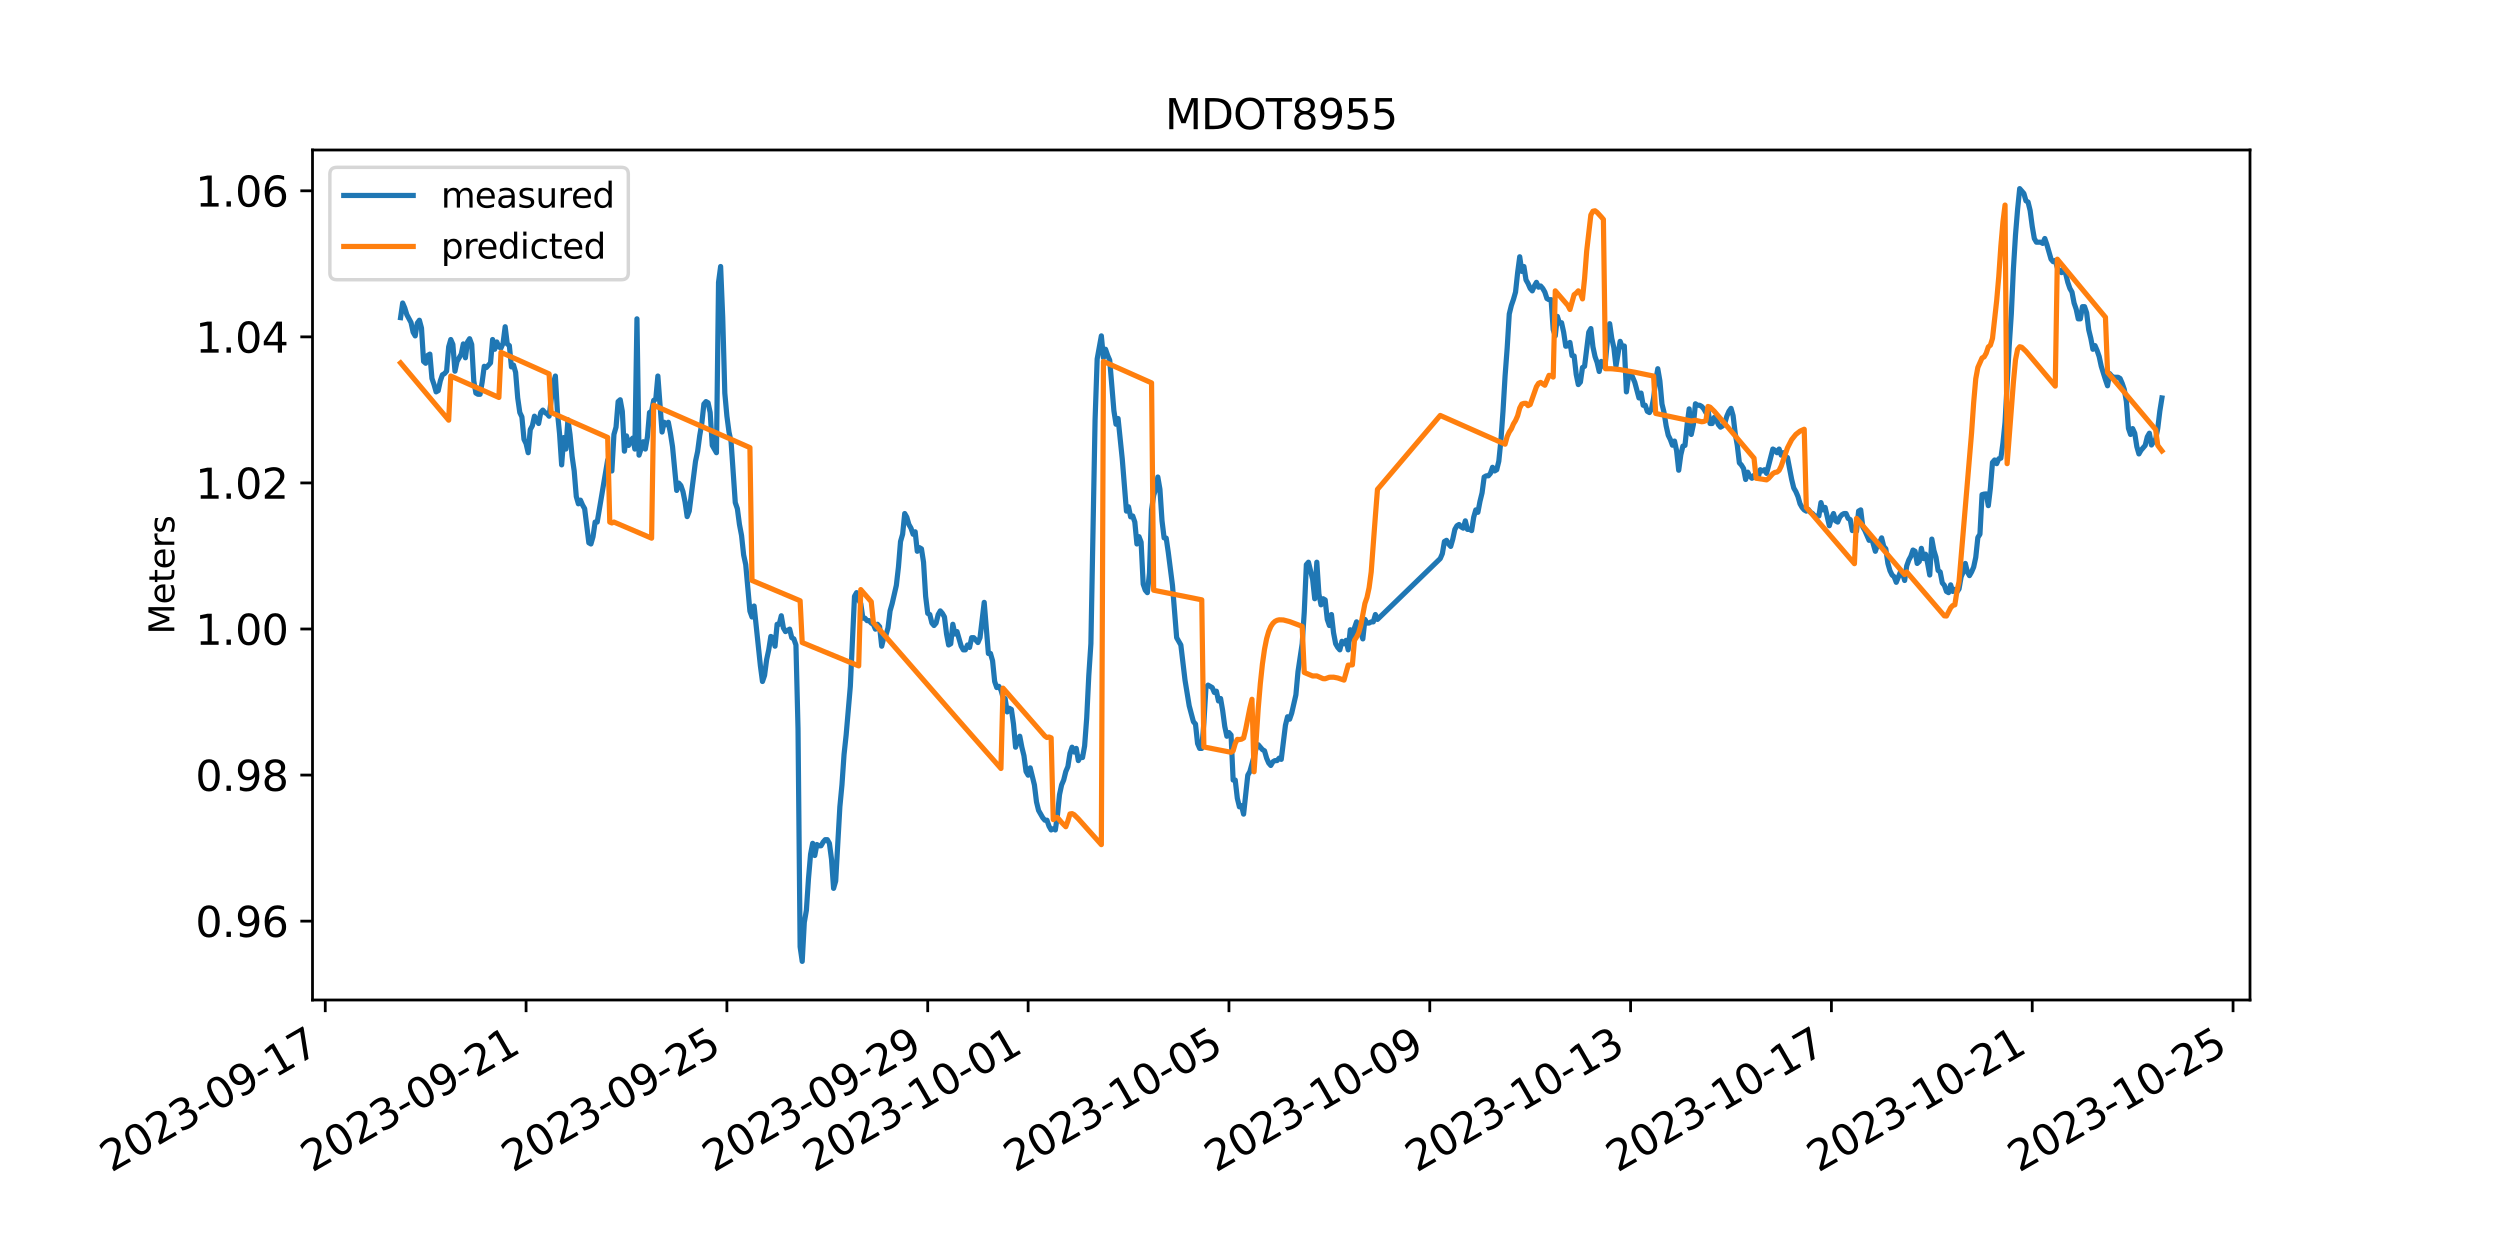 <?xml version="1.0" encoding="utf-8" standalone="no"?>
<!DOCTYPE svg PUBLIC "-//W3C//DTD SVG 1.1//EN"
  "http://www.w3.org/Graphics/SVG/1.1/DTD/svg11.dtd">
<svg xmlns:xlink="http://www.w3.org/1999/xlink" width="720pt" height="360pt" viewBox="0 0 720 360" xmlns="http://www.w3.org/2000/svg" version="1.1">
 <defs>
  <style type="text/css">*{stroke-linejoin: round; stroke-linecap: butt}</style>
 </defs>
 <g id="figure_1">
  <g id="patch_1">
   <path d="M 0 360 
L 720 360 
L 720 0 
L 0 0 
z
" style="fill: #ffffff"/>
  </g>
  <g id="axes_1">
   <g id="patch_2">
    <path d="M 90 288 
L 648 288 
L 648 43.2 
L 90 43.2 
z
" style="fill: #ffffff"/>
   </g>
   <g id="matplotlib.axis_1">
    <g id="xtick_1">
     <g id="line2d_1">
      <defs>
       <path id="ma724bc9dc4" d="M 0 0 
L 0 3.5 
" style="stroke: #000000; stroke-width: 0.8"/>
      </defs>
      <g>
       <use xlink:href="#ma724bc9dc4" x="93.675" y="288" style="stroke: #000000; stroke-width: 0.8"/>
      </g>
     </g>
     <g id="text_1">
      <!-- 2023-09-17 -->
      <g transform="translate(32.032 337.766) rotate(-30) scale(0.12 -0.12)">
       <defs>
        <path id="DejaVuSans-32" d="M 1228 531 
L 3431 531 
L 3431 0 
L 469 0 
L 469 531 
Q 828 903 1448 1529 
Q 2069 2156 2228 2338 
Q 2531 2678 2651 2914 
Q 2772 3150 2772 3378 
Q 2772 3750 2511 3984 
Q 2250 4219 1831 4219 
Q 1534 4219 1204 4116 
Q 875 4013 500 3803 
L 500 4441 
Q 881 4594 1212 4672 
Q 1544 4750 1819 4750 
Q 2544 4750 2975 4387 
Q 3406 4025 3406 3419 
Q 3406 3131 3298 2873 
Q 3191 2616 2906 2266 
Q 2828 2175 2409 1742 
Q 1991 1309 1228 531 
z
" transform="scale(0.016)"/>
        <path id="DejaVuSans-30" d="M 2034 4250 
Q 1547 4250 1301 3770 
Q 1056 3291 1056 2328 
Q 1056 1369 1301 889 
Q 1547 409 2034 409 
Q 2525 409 2770 889 
Q 3016 1369 3016 2328 
Q 3016 3291 2770 3770 
Q 2525 4250 2034 4250 
z
M 2034 4750 
Q 2819 4750 3233 4129 
Q 3647 3509 3647 2328 
Q 3647 1150 3233 529 
Q 2819 -91 2034 -91 
Q 1250 -91 836 529 
Q 422 1150 422 2328 
Q 422 3509 836 4129 
Q 1250 4750 2034 4750 
z
" transform="scale(0.016)"/>
        <path id="DejaVuSans-33" d="M 2597 2516 
Q 3050 2419 3304 2112 
Q 3559 1806 3559 1356 
Q 3559 666 3084 287 
Q 2609 -91 1734 -91 
Q 1441 -91 1130 -33 
Q 819 25 488 141 
L 488 750 
Q 750 597 1062 519 
Q 1375 441 1716 441 
Q 2309 441 2620 675 
Q 2931 909 2931 1356 
Q 2931 1769 2642 2001 
Q 2353 2234 1838 2234 
L 1294 2234 
L 1294 2753 
L 1863 2753 
Q 2328 2753 2575 2939 
Q 2822 3125 2822 3475 
Q 2822 3834 2567 4026 
Q 2313 4219 1838 4219 
Q 1578 4219 1281 4162 
Q 984 4106 628 3988 
L 628 4550 
Q 988 4650 1302 4700 
Q 1616 4750 1894 4750 
Q 2613 4750 3031 4423 
Q 3450 4097 3450 3541 
Q 3450 3153 3228 2886 
Q 3006 2619 2597 2516 
z
" transform="scale(0.016)"/>
        <path id="DejaVuSans-2d" d="M 313 2009 
L 1997 2009 
L 1997 1497 
L 313 1497 
L 313 2009 
z
" transform="scale(0.016)"/>
        <path id="DejaVuSans-39" d="M 703 97 
L 703 672 
Q 941 559 1184 500 
Q 1428 441 1663 441 
Q 2288 441 2617 861 
Q 2947 1281 2994 2138 
Q 2813 1869 2534 1725 
Q 2256 1581 1919 1581 
Q 1219 1581 811 2004 
Q 403 2428 403 3163 
Q 403 3881 828 4315 
Q 1253 4750 1959 4750 
Q 2769 4750 3195 4129 
Q 3622 3509 3622 2328 
Q 3622 1225 3098 567 
Q 2575 -91 1691 -91 
Q 1453 -91 1209 -44 
Q 966 3 703 97 
z
M 1959 2075 
Q 2384 2075 2632 2365 
Q 2881 2656 2881 3163 
Q 2881 3666 2632 3958 
Q 2384 4250 1959 4250 
Q 1534 4250 1286 3958 
Q 1038 3666 1038 3163 
Q 1038 2656 1286 2365 
Q 1534 2075 1959 2075 
z
" transform="scale(0.016)"/>
        <path id="DejaVuSans-31" d="M 794 531 
L 1825 531 
L 1825 4091 
L 703 3866 
L 703 4441 
L 1819 4666 
L 2450 4666 
L 2450 531 
L 3481 531 
L 3481 0 
L 794 0 
L 794 531 
z
" transform="scale(0.016)"/>
        <path id="DejaVuSans-37" d="M 525 4666 
L 3525 4666 
L 3525 4397 
L 1831 0 
L 1172 0 
L 2766 4134 
L 525 4134 
L 525 4666 
z
" transform="scale(0.016)"/>
       </defs>
       <use xlink:href="#DejaVuSans-32"/>
       <use xlink:href="#DejaVuSans-30" x="63.623"/>
       <use xlink:href="#DejaVuSans-32" x="127.246"/>
       <use xlink:href="#DejaVuSans-33" x="190.869"/>
       <use xlink:href="#DejaVuSans-2d" x="254.492"/>
       <use xlink:href="#DejaVuSans-30" x="290.576"/>
       <use xlink:href="#DejaVuSans-39" x="354.199"/>
       <use xlink:href="#DejaVuSans-2d" x="417.822"/>
       <use xlink:href="#DejaVuSans-31" x="453.906"/>
       <use xlink:href="#DejaVuSans-37" x="517.529"/>
      </g>
     </g>
    </g>
    <g id="xtick_2">
     <g id="line2d_2">
      <g>
       <use xlink:href="#ma724bc9dc4" x="151.511" y="288" style="stroke: #000000; stroke-width: 0.8"/>
      </g>
     </g>
     <g id="text_2">
      <!-- 2023-09-21 -->
      <g transform="translate(89.868 337.766) rotate(-30) scale(0.12 -0.12)">
       <use xlink:href="#DejaVuSans-32"/>
       <use xlink:href="#DejaVuSans-30" x="63.623"/>
       <use xlink:href="#DejaVuSans-32" x="127.246"/>
       <use xlink:href="#DejaVuSans-33" x="190.869"/>
       <use xlink:href="#DejaVuSans-2d" x="254.492"/>
       <use xlink:href="#DejaVuSans-30" x="290.576"/>
       <use xlink:href="#DejaVuSans-39" x="354.199"/>
       <use xlink:href="#DejaVuSans-2d" x="417.822"/>
       <use xlink:href="#DejaVuSans-32" x="453.906"/>
       <use xlink:href="#DejaVuSans-31" x="517.529"/>
      </g>
     </g>
    </g>
    <g id="xtick_3">
     <g id="line2d_3">
      <g>
       <use xlink:href="#ma724bc9dc4" x="209.348" y="288" style="stroke: #000000; stroke-width: 0.8"/>
      </g>
     </g>
     <g id="text_3">
      <!-- 2023-09-25 -->
      <g transform="translate(147.704 337.766) rotate(-30) scale(0.12 -0.12)">
       <defs>
        <path id="DejaVuSans-35" d="M 691 4666 
L 3169 4666 
L 3169 4134 
L 1269 4134 
L 1269 2991 
Q 1406 3038 1543 3061 
Q 1681 3084 1819 3084 
Q 2600 3084 3056 2656 
Q 3513 2228 3513 1497 
Q 3513 744 3044 326 
Q 2575 -91 1722 -91 
Q 1428 -91 1123 -41 
Q 819 9 494 109 
L 494 744 
Q 775 591 1075 516 
Q 1375 441 1709 441 
Q 2250 441 2565 725 
Q 2881 1009 2881 1497 
Q 2881 1984 2565 2268 
Q 2250 2553 1709 2553 
Q 1456 2553 1204 2497 
Q 953 2441 691 2322 
L 691 4666 
z
" transform="scale(0.016)"/>
       </defs>
       <use xlink:href="#DejaVuSans-32"/>
       <use xlink:href="#DejaVuSans-30" x="63.623"/>
       <use xlink:href="#DejaVuSans-32" x="127.246"/>
       <use xlink:href="#DejaVuSans-33" x="190.869"/>
       <use xlink:href="#DejaVuSans-2d" x="254.492"/>
       <use xlink:href="#DejaVuSans-30" x="290.576"/>
       <use xlink:href="#DejaVuSans-39" x="354.199"/>
       <use xlink:href="#DejaVuSans-2d" x="417.822"/>
       <use xlink:href="#DejaVuSans-32" x="453.906"/>
       <use xlink:href="#DejaVuSans-35" x="517.529"/>
      </g>
     </g>
    </g>
    <g id="xtick_4">
     <g id="line2d_4">
      <g>
       <use xlink:href="#ma724bc9dc4" x="267.184" y="288" style="stroke: #000000; stroke-width: 0.8"/>
      </g>
     </g>
     <g id="text_4">
      <!-- 2023-09-29 -->
      <g transform="translate(205.541 337.766) rotate(-30) scale(0.12 -0.12)">
       <use xlink:href="#DejaVuSans-32"/>
       <use xlink:href="#DejaVuSans-30" x="63.623"/>
       <use xlink:href="#DejaVuSans-32" x="127.246"/>
       <use xlink:href="#DejaVuSans-33" x="190.869"/>
       <use xlink:href="#DejaVuSans-2d" x="254.492"/>
       <use xlink:href="#DejaVuSans-30" x="290.576"/>
       <use xlink:href="#DejaVuSans-39" x="354.199"/>
       <use xlink:href="#DejaVuSans-2d" x="417.822"/>
       <use xlink:href="#DejaVuSans-32" x="453.906"/>
       <use xlink:href="#DejaVuSans-39" x="517.529"/>
      </g>
     </g>
    </g>
    <g id="xtick_5">
     <g id="line2d_5">
      <g>
       <use xlink:href="#ma724bc9dc4" x="296.102" y="288" style="stroke: #000000; stroke-width: 0.8"/>
      </g>
     </g>
     <g id="text_5">
      <!-- 2023-10-01 -->
      <g transform="translate(234.459 337.766) rotate(-30) scale(0.12 -0.12)">
       <use xlink:href="#DejaVuSans-32"/>
       <use xlink:href="#DejaVuSans-30" x="63.623"/>
       <use xlink:href="#DejaVuSans-32" x="127.246"/>
       <use xlink:href="#DejaVuSans-33" x="190.869"/>
       <use xlink:href="#DejaVuSans-2d" x="254.492"/>
       <use xlink:href="#DejaVuSans-31" x="290.576"/>
       <use xlink:href="#DejaVuSans-30" x="354.199"/>
       <use xlink:href="#DejaVuSans-2d" x="417.822"/>
       <use xlink:href="#DejaVuSans-30" x="453.906"/>
       <use xlink:href="#DejaVuSans-31" x="517.529"/>
      </g>
     </g>
    </g>
    <g id="xtick_6">
     <g id="line2d_6">
      <g>
       <use xlink:href="#ma724bc9dc4" x="353.938" y="288" style="stroke: #000000; stroke-width: 0.8"/>
      </g>
     </g>
     <g id="text_6">
      <!-- 2023-10-05 -->
      <g transform="translate(292.295 337.766) rotate(-30) scale(0.12 -0.12)">
       <use xlink:href="#DejaVuSans-32"/>
       <use xlink:href="#DejaVuSans-30" x="63.623"/>
       <use xlink:href="#DejaVuSans-32" x="127.246"/>
       <use xlink:href="#DejaVuSans-33" x="190.869"/>
       <use xlink:href="#DejaVuSans-2d" x="254.492"/>
       <use xlink:href="#DejaVuSans-31" x="290.576"/>
       <use xlink:href="#DejaVuSans-30" x="354.199"/>
       <use xlink:href="#DejaVuSans-2d" x="417.822"/>
       <use xlink:href="#DejaVuSans-30" x="453.906"/>
       <use xlink:href="#DejaVuSans-35" x="517.529"/>
      </g>
     </g>
    </g>
    <g id="xtick_7">
     <g id="line2d_7">
      <g>
       <use xlink:href="#ma724bc9dc4" x="411.775" y="288" style="stroke: #000000; stroke-width: 0.8"/>
      </g>
     </g>
     <g id="text_7">
      <!-- 2023-10-09 -->
      <g transform="translate(350.131 337.766) rotate(-30) scale(0.12 -0.12)">
       <use xlink:href="#DejaVuSans-32"/>
       <use xlink:href="#DejaVuSans-30" x="63.623"/>
       <use xlink:href="#DejaVuSans-32" x="127.246"/>
       <use xlink:href="#DejaVuSans-33" x="190.869"/>
       <use xlink:href="#DejaVuSans-2d" x="254.492"/>
       <use xlink:href="#DejaVuSans-31" x="290.576"/>
       <use xlink:href="#DejaVuSans-30" x="354.199"/>
       <use xlink:href="#DejaVuSans-2d" x="417.822"/>
       <use xlink:href="#DejaVuSans-30" x="453.906"/>
       <use xlink:href="#DejaVuSans-39" x="517.529"/>
      </g>
     </g>
    </g>
    <g id="xtick_8">
     <g id="line2d_8">
      <g>
       <use xlink:href="#ma724bc9dc4" x="469.611" y="288" style="stroke: #000000; stroke-width: 0.8"/>
      </g>
     </g>
     <g id="text_8">
      <!-- 2023-10-13 -->
      <g transform="translate(407.968 337.766) rotate(-30) scale(0.12 -0.12)">
       <use xlink:href="#DejaVuSans-32"/>
       <use xlink:href="#DejaVuSans-30" x="63.623"/>
       <use xlink:href="#DejaVuSans-32" x="127.246"/>
       <use xlink:href="#DejaVuSans-33" x="190.869"/>
       <use xlink:href="#DejaVuSans-2d" x="254.492"/>
       <use xlink:href="#DejaVuSans-31" x="290.576"/>
       <use xlink:href="#DejaVuSans-30" x="354.199"/>
       <use xlink:href="#DejaVuSans-2d" x="417.822"/>
       <use xlink:href="#DejaVuSans-31" x="453.906"/>
       <use xlink:href="#DejaVuSans-33" x="517.529"/>
      </g>
     </g>
    </g>
    <g id="xtick_9">
     <g id="line2d_9">
      <g>
       <use xlink:href="#ma724bc9dc4" x="527.447" y="288" style="stroke: #000000; stroke-width: 0.8"/>
      </g>
     </g>
     <g id="text_9">
      <!-- 2023-10-17 -->
      <g transform="translate(465.804 337.766) rotate(-30) scale(0.12 -0.12)">
       <use xlink:href="#DejaVuSans-32"/>
       <use xlink:href="#DejaVuSans-30" x="63.623"/>
       <use xlink:href="#DejaVuSans-32" x="127.246"/>
       <use xlink:href="#DejaVuSans-33" x="190.869"/>
       <use xlink:href="#DejaVuSans-2d" x="254.492"/>
       <use xlink:href="#DejaVuSans-31" x="290.576"/>
       <use xlink:href="#DejaVuSans-30" x="354.199"/>
       <use xlink:href="#DejaVuSans-2d" x="417.822"/>
       <use xlink:href="#DejaVuSans-31" x="453.906"/>
       <use xlink:href="#DejaVuSans-37" x="517.529"/>
      </g>
     </g>
    </g>
    <g id="xtick_10">
     <g id="line2d_10">
      <g>
       <use xlink:href="#ma724bc9dc4" x="585.284" y="288" style="stroke: #000000; stroke-width: 0.8"/>
      </g>
     </g>
     <g id="text_10">
      <!-- 2023-10-21 -->
      <g transform="translate(523.64 337.766) rotate(-30) scale(0.12 -0.12)">
       <use xlink:href="#DejaVuSans-32"/>
       <use xlink:href="#DejaVuSans-30" x="63.623"/>
       <use xlink:href="#DejaVuSans-32" x="127.246"/>
       <use xlink:href="#DejaVuSans-33" x="190.869"/>
       <use xlink:href="#DejaVuSans-2d" x="254.492"/>
       <use xlink:href="#DejaVuSans-31" x="290.576"/>
       <use xlink:href="#DejaVuSans-30" x="354.199"/>
       <use xlink:href="#DejaVuSans-2d" x="417.822"/>
       <use xlink:href="#DejaVuSans-32" x="453.906"/>
       <use xlink:href="#DejaVuSans-31" x="517.529"/>
      </g>
     </g>
    </g>
    <g id="xtick_11">
     <g id="line2d_11">
      <g>
       <use xlink:href="#ma724bc9dc4" x="643.12" y="288" style="stroke: #000000; stroke-width: 0.8"/>
      </g>
     </g>
     <g id="text_11">
      <!-- 2023-10-25 -->
      <g transform="translate(581.477 337.766) rotate(-30) scale(0.12 -0.12)">
       <use xlink:href="#DejaVuSans-32"/>
       <use xlink:href="#DejaVuSans-30" x="63.623"/>
       <use xlink:href="#DejaVuSans-32" x="127.246"/>
       <use xlink:href="#DejaVuSans-33" x="190.869"/>
       <use xlink:href="#DejaVuSans-2d" x="254.492"/>
       <use xlink:href="#DejaVuSans-31" x="290.576"/>
       <use xlink:href="#DejaVuSans-30" x="354.199"/>
       <use xlink:href="#DejaVuSans-2d" x="417.822"/>
       <use xlink:href="#DejaVuSans-32" x="453.906"/>
       <use xlink:href="#DejaVuSans-35" x="517.529"/>
      </g>
     </g>
    </g>
   </g>
   <g id="matplotlib.axis_2">
    <g id="ytick_1">
     <g id="line2d_12">
      <defs>
       <path id="mdd17b91454" d="M 0 0 
L -3.5 0 
" style="stroke: #000000; stroke-width: 0.8"/>
      </defs>
      <g>
       <use xlink:href="#mdd17b91454" x="90" y="265.281" style="stroke: #000000; stroke-width: 0.8"/>
      </g>
     </g>
     <g id="text_12">
      <!-- 0.96 -->
      <g transform="translate(56.281 269.84) scale(0.12 -0.12)">
       <defs>
        <path id="DejaVuSans-2e" d="M 684 794 
L 1344 794 
L 1344 0 
L 684 0 
L 684 794 
z
" transform="scale(0.016)"/>
        <path id="DejaVuSans-36" d="M 2113 2584 
Q 1688 2584 1439 2293 
Q 1191 2003 1191 1497 
Q 1191 994 1439 701 
Q 1688 409 2113 409 
Q 2538 409 2786 701 
Q 3034 994 3034 1497 
Q 3034 2003 2786 2293 
Q 2538 2584 2113 2584 
z
M 3366 4563 
L 3366 3988 
Q 3128 4100 2886 4159 
Q 2644 4219 2406 4219 
Q 1781 4219 1451 3797 
Q 1122 3375 1075 2522 
Q 1259 2794 1537 2939 
Q 1816 3084 2150 3084 
Q 2853 3084 3261 2657 
Q 3669 2231 3669 1497 
Q 3669 778 3244 343 
Q 2819 -91 2113 -91 
Q 1303 -91 875 529 
Q 447 1150 447 2328 
Q 447 3434 972 4092 
Q 1497 4750 2381 4750 
Q 2619 4750 2861 4703 
Q 3103 4656 3366 4563 
z
" transform="scale(0.016)"/>
       </defs>
       <use xlink:href="#DejaVuSans-30"/>
       <use xlink:href="#DejaVuSans-2e" x="63.623"/>
       <use xlink:href="#DejaVuSans-39" x="95.41"/>
       <use xlink:href="#DejaVuSans-36" x="159.033"/>
      </g>
     </g>
    </g>
    <g id="ytick_2">
     <g id="line2d_13">
      <g>
       <use xlink:href="#mdd17b91454" x="90" y="223.215" style="stroke: #000000; stroke-width: 0.8"/>
      </g>
     </g>
     <g id="text_13">
      <!-- 0.98 -->
      <g transform="translate(56.281 227.774) scale(0.12 -0.12)">
       <defs>
        <path id="DejaVuSans-38" d="M 2034 2216 
Q 1584 2216 1326 1975 
Q 1069 1734 1069 1313 
Q 1069 891 1326 650 
Q 1584 409 2034 409 
Q 2484 409 2743 651 
Q 3003 894 3003 1313 
Q 3003 1734 2745 1975 
Q 2488 2216 2034 2216 
z
M 1403 2484 
Q 997 2584 770 2862 
Q 544 3141 544 3541 
Q 544 4100 942 4425 
Q 1341 4750 2034 4750 
Q 2731 4750 3128 4425 
Q 3525 4100 3525 3541 
Q 3525 3141 3298 2862 
Q 3072 2584 2669 2484 
Q 3125 2378 3379 2068 
Q 3634 1759 3634 1313 
Q 3634 634 3220 271 
Q 2806 -91 2034 -91 
Q 1263 -91 848 271 
Q 434 634 434 1313 
Q 434 1759 690 2068 
Q 947 2378 1403 2484 
z
M 1172 3481 
Q 1172 3119 1398 2916 
Q 1625 2713 2034 2713 
Q 2441 2713 2670 2916 
Q 2900 3119 2900 3481 
Q 2900 3844 2670 4047 
Q 2441 4250 2034 4250 
Q 1625 4250 1398 4047 
Q 1172 3844 1172 3481 
z
" transform="scale(0.016)"/>
       </defs>
       <use xlink:href="#DejaVuSans-30"/>
       <use xlink:href="#DejaVuSans-2e" x="63.623"/>
       <use xlink:href="#DejaVuSans-39" x="95.41"/>
       <use xlink:href="#DejaVuSans-38" x="159.033"/>
      </g>
     </g>
    </g>
    <g id="ytick_3">
     <g id="line2d_14">
      <g>
       <use xlink:href="#mdd17b91454" x="90" y="181.148" style="stroke: #000000; stroke-width: 0.8"/>
      </g>
     </g>
     <g id="text_14">
      <!-- 1.00 -->
      <g transform="translate(56.281 185.707) scale(0.12 -0.12)">
       <use xlink:href="#DejaVuSans-31"/>
       <use xlink:href="#DejaVuSans-2e" x="63.623"/>
       <use xlink:href="#DejaVuSans-30" x="95.41"/>
       <use xlink:href="#DejaVuSans-30" x="159.033"/>
      </g>
     </g>
    </g>
    <g id="ytick_4">
     <g id="line2d_15">
      <g>
       <use xlink:href="#mdd17b91454" x="90" y="139.081" style="stroke: #000000; stroke-width: 0.8"/>
      </g>
     </g>
     <g id="text_15">
      <!-- 1.02 -->
      <g transform="translate(56.281 143.64) scale(0.12 -0.12)">
       <use xlink:href="#DejaVuSans-31"/>
       <use xlink:href="#DejaVuSans-2e" x="63.623"/>
       <use xlink:href="#DejaVuSans-30" x="95.41"/>
       <use xlink:href="#DejaVuSans-32" x="159.033"/>
      </g>
     </g>
    </g>
    <g id="ytick_5">
     <g id="line2d_16">
      <g>
       <use xlink:href="#mdd17b91454" x="90" y="97.015" style="stroke: #000000; stroke-width: 0.8"/>
      </g>
     </g>
     <g id="text_16">
      <!-- 1.04 -->
      <g transform="translate(56.281 101.574) scale(0.12 -0.12)">
       <defs>
        <path id="DejaVuSans-34" d="M 2419 4116 
L 825 1625 
L 2419 1625 
L 2419 4116 
z
M 2253 4666 
L 3047 4666 
L 3047 1625 
L 3713 1625 
L 3713 1100 
L 3047 1100 
L 3047 0 
L 2419 0 
L 2419 1100 
L 313 1100 
L 313 1709 
L 2253 4666 
z
" transform="scale(0.016)"/>
       </defs>
       <use xlink:href="#DejaVuSans-31"/>
       <use xlink:href="#DejaVuSans-2e" x="63.623"/>
       <use xlink:href="#DejaVuSans-30" x="95.41"/>
       <use xlink:href="#DejaVuSans-34" x="159.033"/>
      </g>
     </g>
    </g>
    <g id="ytick_6">
     <g id="line2d_17">
      <g>
       <use xlink:href="#mdd17b91454" x="90" y="54.948" style="stroke: #000000; stroke-width: 0.8"/>
      </g>
     </g>
     <g id="text_17">
      <!-- 1.06 -->
      <g transform="translate(56.281 59.507) scale(0.12 -0.12)">
       <use xlink:href="#DejaVuSans-31"/>
       <use xlink:href="#DejaVuSans-2e" x="63.623"/>
       <use xlink:href="#DejaVuSans-30" x="95.41"/>
       <use xlink:href="#DejaVuSans-36" x="159.033"/>
      </g>
     </g>
    </g>
    <g id="text_18">
     <!-- Meters -->
     <g transform="translate(50.202 182.688) rotate(-90) scale(0.1 -0.1)">
      <defs>
       <path id="DejaVuSans-4d" d="M 628 4666 
L 1569 4666 
L 2759 1491 
L 3956 4666 
L 4897 4666 
L 4897 0 
L 4281 0 
L 4281 4097 
L 3078 897 
L 2444 897 
L 1241 4097 
L 1241 0 
L 628 0 
L 628 4666 
z
" transform="scale(0.016)"/>
       <path id="DejaVuSans-65" d="M 3597 1894 
L 3597 1613 
L 953 1613 
Q 991 1019 1311 708 
Q 1631 397 2203 397 
Q 2534 397 2845 478 
Q 3156 559 3463 722 
L 3463 178 
Q 3153 47 2828 -22 
Q 2503 -91 2169 -91 
Q 1331 -91 842 396 
Q 353 884 353 1716 
Q 353 2575 817 3079 
Q 1281 3584 2069 3584 
Q 2775 3584 3186 3129 
Q 3597 2675 3597 1894 
z
M 3022 2063 
Q 3016 2534 2758 2815 
Q 2500 3097 2075 3097 
Q 1594 3097 1305 2825 
Q 1016 2553 972 2059 
L 3022 2063 
z
" transform="scale(0.016)"/>
       <path id="DejaVuSans-74" d="M 1172 4494 
L 1172 3500 
L 2356 3500 
L 2356 3053 
L 1172 3053 
L 1172 1153 
Q 1172 725 1289 603 
Q 1406 481 1766 481 
L 2356 481 
L 2356 0 
L 1766 0 
Q 1100 0 847 248 
Q 594 497 594 1153 
L 594 3053 
L 172 3053 
L 172 3500 
L 594 3500 
L 594 4494 
L 1172 4494 
z
" transform="scale(0.016)"/>
       <path id="DejaVuSans-72" d="M 2631 2963 
Q 2534 3019 2420 3045 
Q 2306 3072 2169 3072 
Q 1681 3072 1420 2755 
Q 1159 2438 1159 1844 
L 1159 0 
L 581 0 
L 581 3500 
L 1159 3500 
L 1159 2956 
Q 1341 3275 1631 3429 
Q 1922 3584 2338 3584 
Q 2397 3584 2469 3576 
Q 2541 3569 2628 3553 
L 2631 2963 
z
" transform="scale(0.016)"/>
       <path id="DejaVuSans-73" d="M 2834 3397 
L 2834 2853 
Q 2591 2978 2328 3040 
Q 2066 3103 1784 3103 
Q 1356 3103 1142 2972 
Q 928 2841 928 2578 
Q 928 2378 1081 2264 
Q 1234 2150 1697 2047 
L 1894 2003 
Q 2506 1872 2764 1633 
Q 3022 1394 3022 966 
Q 3022 478 2636 193 
Q 2250 -91 1575 -91 
Q 1294 -91 989 -36 
Q 684 19 347 128 
L 347 722 
Q 666 556 975 473 
Q 1284 391 1588 391 
Q 1994 391 2212 530 
Q 2431 669 2431 922 
Q 2431 1156 2273 1281 
Q 2116 1406 1581 1522 
L 1381 1569 
Q 847 1681 609 1914 
Q 372 2147 372 2553 
Q 372 3047 722 3315 
Q 1072 3584 1716 3584 
Q 2034 3584 2315 3537 
Q 2597 3491 2834 3397 
z
" transform="scale(0.016)"/>
      </defs>
      <use xlink:href="#DejaVuSans-4d"/>
      <use xlink:href="#DejaVuSans-65" x="86.279"/>
      <use xlink:href="#DejaVuSans-74" x="147.803"/>
      <use xlink:href="#DejaVuSans-65" x="187.012"/>
      <use xlink:href="#DejaVuSans-72" x="248.535"/>
      <use xlink:href="#DejaVuSans-73" x="289.648"/>
     </g>
    </g>
   </g>
   <g id="line2d_18">
    <path d="M 115.364 91.477 
L 115.966 87.271 
L 116.569 88.673 
L 117.171 90.635 
L 118.376 92.878 
L 118.978 95.682 
L 119.581 96.734 
L 120.183 93.054 
L 120.786 92.228 
L 121.388 94.481 
L 121.991 104.093 
L 122.593 104.619 
L 123.196 102.341 
L 123.798 101.991 
L 124.401 109 
L 125.003 110.752 
L 125.605 112.855 
L 126.208 112.505 
L 126.81 109.701 
L 127.413 107.948 
L 128.015 107.598 
L 128.618 106.897 
L 129.22 99.888 
L 129.823 97.785 
L 130.425 99.187 
L 131.028 106.897 
L 131.63 104.093 
L 132.835 101.991 
L 133.437 99.047 
L 134.04 103.042 
L 134.642 98.486 
L 135.245 97.551 
L 135.847 99.187 
L 136.45 109.701 
L 137.052 113.205 
L 137.655 113.556 
L 138.257 113.556 
L 138.86 110.051 
L 139.462 105.495 
L 140.065 105.846 
L 141.269 104.514 
L 141.872 97.785 
L 142.474 100.589 
L 143.077 98.486 
L 143.679 99.888 
L 144.282 100.238 
L 144.884 98.836 
L 145.487 94.105 
L 146.089 99.047 
L 146.692 99.537 
L 147.294 105.67 
L 147.897 105.145 
L 148.499 107.248 
L 149.101 114.607 
L 149.704 118.813 
L 150.306 120.075 
L 150.909 126.523 
L 151.511 127.75 
L 152.114 130.378 
L 152.716 123.719 
L 153.319 122.598 
L 153.921 119.864 
L 155.126 121.967 
L 155.729 118.813 
L 156.331 118.112 
L 156.933 118.813 
L 157.536 119.163 
L 158.138 119.864 
L 159.343 110.402 
L 159.946 108.299 
L 160.548 118.813 
L 161.151 124.888 
L 161.753 133.883 
L 162.356 126.022 
L 162.958 129.327 
L 163.561 120.916 
L 164.163 125.121 
L 164.765 131.43 
L 165.368 135.635 
L 165.97 142.995 
L 166.573 145.098 
L 167.175 144.046 
L 167.778 145.448 
L 168.38 146.5 
L 169.585 156.313 
L 170.188 156.663 
L 170.79 154.56 
L 171.393 150.355 
L 171.995 150.355 
L 175.007 132.481 
L 175.61 135.635 
L 176.212 135.635 
L 176.815 125.121 
L 177.417 123.018 
L 178.02 115.659 
L 178.622 115.133 
L 179.225 118.462 
L 179.827 129.928 
L 180.429 125.542 
L 181.032 128.275 
L 181.634 126.874 
L 182.237 126.173 
L 182.839 129.327 
L 183.442 91.827 
L 184.044 131.079 
L 185.249 127.224 
L 185.852 129.327 
L 186.454 125.822 
L 187.057 118.813 
L 187.659 118.392 
L 188.261 115.308 
L 188.864 114.958 
L 189.466 108.299 
L 190.671 124.42 
L 191.274 121.617 
L 191.876 122.318 
L 192.479 121.617 
L 193.081 124.771 
L 193.684 128.626 
L 194.889 141.243 
L 195.491 139.14 
L 196.094 139.841 
L 196.696 141.593 
L 197.298 144.572 
L 197.901 148.778 
L 198.503 147.201 
L 200.311 132.831 
L 200.913 130.028 
L 201.516 125.472 
L 202.118 121.967 
L 202.721 116.36 
L 203.323 115.659 
L 203.926 116.009 
L 204.528 118.813 
L 205.13 128.275 
L 206.335 130.378 
L 206.938 81.313 
L 207.54 76.757 
L 208.143 91.477 
L 208.745 113.205 
L 209.348 119.864 
L 209.95 124.42 
L 210.553 127.224 
L 211.758 144.747 
L 212.36 146.5 
L 212.962 151.056 
L 213.565 154.21 
L 214.167 159.817 
L 214.77 162.621 
L 215.975 176.009 
L 216.577 177.691 
L 217.18 174.537 
L 218.987 191.71 
L 219.59 196.266 
L 220.192 194.513 
L 220.794 189.957 
L 221.397 187.154 
L 221.999 183.298 
L 222.602 183.649 
L 223.204 186.102 
L 223.807 179.794 
L 224.409 179.794 
L 225.012 177.341 
L 225.614 180.845 
L 226.217 181.897 
L 227.422 181.196 
L 228.024 183.649 
L 228.626 183.999 
L 229.229 185.752 
L 229.831 209.934 
L 230.434 272.667 
L 231.036 276.873 
L 231.639 265.658 
L 232.241 262.153 
L 232.844 253.041 
L 233.446 246.032 
L 234.049 242.878 
L 234.651 246.382 
L 235.254 243.228 
L 235.856 243.579 
L 236.458 243.579 
L 237.061 242.527 
L 237.663 241.826 
L 238.266 241.826 
L 238.868 242.878 
L 239.471 247.434 
L 240.073 255.845 
L 240.676 253.742 
L 241.881 232.364 
L 242.483 226.055 
L 243.086 217.294 
L 243.688 211.686 
L 244.893 197.668 
L 246.098 171.733 
L 246.7 170.682 
L 247.303 172.785 
L 247.905 173.836 
L 248.508 178.042 
L 249.11 178.042 
L 249.713 178.742 
L 250.315 178.742 
L 250.918 179.443 
L 251.52 179.794 
L 252.122 181.196 
L 252.725 179.794 
L 253.327 180.495 
L 253.93 186.102 
L 254.532 183.649 
L 255.135 182.948 
L 255.737 180.845 
L 256.34 175.939 
L 256.942 173.836 
L 258.147 168.579 
L 258.75 163.322 
L 259.352 155.962 
L 259.954 153.859 
L 260.557 147.902 
L 261.159 148.953 
L 261.762 151.056 
L 262.364 152.107 
L 262.967 153.859 
L 263.569 153.158 
L 264.172 158.766 
L 264.774 157.715 
L 265.377 158.065 
L 265.979 161.92 
L 266.582 171.733 
L 267.184 176.64 
L 267.786 176.99 
L 268.389 179.443 
L 268.991 180.144 
L 269.594 179.443 
L 270.196 176.99 
L 270.799 175.939 
L 271.401 176.64 
L 272.004 177.691 
L 272.606 182.598 
L 273.209 185.752 
L 273.811 185.401 
L 274.414 179.794 
L 275.016 182.598 
L 275.618 181.897 
L 276.823 186.102 
L 277.426 187.154 
L 278.028 187.154 
L 278.631 185.752 
L 279.233 186.453 
L 279.836 183.649 
L 280.438 183.649 
L 281.643 185.051 
L 282.246 183.649 
L 283.45 173.485 
L 284.655 188.205 
L 285.258 188.205 
L 285.86 190.308 
L 286.463 196.266 
L 287.065 198.018 
L 287.668 197.668 
L 288.27 198.719 
L 288.873 200.822 
L 289.475 201.172 
L 290.078 205.027 
L 290.68 203.976 
L 291.282 204.326 
L 291.885 208.532 
L 292.487 215.191 
L 293.09 213.439 
L 293.692 212.037 
L 294.295 215.191 
L 294.897 217.644 
L 295.5 222.2 
L 296.102 223.252 
L 296.705 221.149 
L 297.91 226.055 
L 298.512 230.962 
L 299.114 233.415 
L 300.319 235.518 
L 300.922 236.219 
L 301.524 236.219 
L 302.127 237.971 
L 302.729 239.022 
L 303.332 238.672 
L 303.934 239.022 
L 304.537 234.817 
L 305.139 228.859 
L 305.742 226.055 
L 306.344 224.653 
L 306.946 222.2 
L 307.549 220.798 
L 308.151 216.943 
L 308.754 215.191 
L 309.356 216.593 
L 309.959 215.541 
L 310.561 219.046 
L 311.164 217.995 
L 311.766 218.17 
L 312.369 214.84 
L 312.971 206.78 
L 313.574 194.513 
L 314.176 185.401 
L 315.381 120.916 
L 315.983 103.392 
L 317.188 96.734 
L 317.791 103.042 
L 318.393 100.589 
L 318.996 102.341 
L 319.598 103.743 
L 320.803 118.287 
L 321.406 122.177 
L 322.008 120.533 
L 323.213 132.218 
L 324.418 147.201 
L 325.02 145.958 
L 325.623 148.853 
L 326.225 148.602 
L 326.828 150.355 
L 327.43 156.663 
L 328.033 154.56 
L 328.635 156.137 
L 329.238 168.228 
L 329.84 169.981 
L 330.442 170.682 
L 331.045 165.074 
L 331.647 146.85 
L 332.25 142.645 
L 332.852 140.892 
L 333.455 137.388 
L 334.057 140.892 
L 334.66 150.004 
L 335.262 154.911 
L 335.865 154.981 
L 336.467 159.116 
L 337.672 168.579 
L 338.877 183.649 
L 340.082 185.752 
L 341.287 195.915 
L 342.492 203.275 
L 343.697 207.831 
L 344.299 208.532 
L 344.902 214.139 
L 345.504 215.541 
L 346.106 215.541 
L 346.709 208.182 
L 347.311 198.018 
L 347.914 197.317 
L 349.119 198.018 
L 349.721 199.42 
L 350.324 199.069 
L 350.926 201.873 
L 351.529 201.172 
L 352.131 204.677 
L 352.734 209.233 
L 353.336 212.037 
L 353.938 210.985 
L 354.541 211.686 
L 355.143 224.653 
L 355.746 224.653 
L 356.348 229.91 
L 356.951 232.364 
L 357.553 232.013 
L 358.156 234.466 
L 359.361 223.252 
L 359.963 222.2 
L 361.77 215.541 
L 362.373 214.49 
L 363.578 215.892 
L 364.18 216.242 
L 364.783 218.345 
L 365.385 219.747 
L 365.988 220.448 
L 366.59 219.396 
L 367.193 219.046 
L 367.795 219.046 
L 368.398 218.345 
L 369 218.695 
L 370.205 208.882 
L 370.807 206.429 
L 371.41 207.13 
L 372.012 205.378 
L 373.217 200.121 
L 373.82 193.462 
L 375.025 185.401 
L 375.627 176.289 
L 376.23 162.621 
L 376.832 161.92 
L 378.037 166.827 
L 378.639 172.434 
L 379.242 161.92 
L 379.844 171.032 
L 380.447 174.186 
L 381.049 172.434 
L 381.652 172.785 
L 382.254 178.392 
L 382.857 180.144 
L 383.459 176.99 
L 384.062 182.247 
L 384.664 185.401 
L 385.266 186.453 
L 385.869 187.154 
L 386.471 184.7 
L 387.074 185.401 
L 387.676 184.42 
L 388.279 187.154 
L 388.881 181.371 
L 389.484 183.999 
L 390.086 180.845 
L 390.689 179.093 
L 391.291 181.897 
L 391.894 182.247 
L 392.496 183.999 
L 393.098 178.392 
L 393.701 179.443 
L 394.303 179.443 
L 394.906 179.093 
L 395.508 179.093 
L 396.111 176.99 
L 396.713 178.392 
L 414.787 160.869 
L 415.39 159.467 
L 415.992 155.962 
L 416.594 155.612 
L 417.197 156.663 
L 417.799 157.364 
L 418.402 155.261 
L 419.004 152.458 
L 419.607 151.406 
L 420.209 151.056 
L 420.812 151.757 
L 421.414 152.107 
L 422.017 150.004 
L 422.619 152.458 
L 423.222 152.458 
L 423.824 152.808 
L 424.426 148.953 
L 425.029 146.85 
L 425.631 147.551 
L 426.234 144.397 
L 426.836 141.944 
L 427.439 137.388 
L 428.041 137.037 
L 428.644 137.037 
L 429.246 136.336 
L 429.849 134.584 
L 430.451 135.635 
L 431.054 135.285 
L 431.656 132.831 
L 432.258 126.874 
L 432.861 118.462 
L 433.463 108.299 
L 434.066 100.238 
L 434.668 90.425 
L 435.271 87.972 
L 435.873 86.22 
L 436.476 84.117 
L 437.078 78.509 
L 437.681 73.953 
L 438.283 78.159 
L 438.886 76.757 
L 439.488 80.612 
L 440.09 81.664 
L 440.693 83.065 
L 441.295 83.766 
L 441.898 82.364 
L 442.5 81.313 
L 443.103 82.715 
L 443.705 82.364 
L 444.308 83.065 
L 444.91 84.117 
L 445.513 85.977 
L 446.115 86.315 
L 446.718 86.3 
L 447.32 94.951 
L 447.922 96.734 
L 448.525 91.126 
L 449.127 93.054 
L 449.73 92.949 
L 450.332 95.682 
L 450.935 99.713 
L 451.537 99.587 
L 452.14 98.626 
L 452.742 102.411 
L 453.345 102.516 
L 453.947 107.832 
L 454.55 110.752 
L 455.152 110.051 
L 455.754 105.846 
L 456.357 105.495 
L 457.562 95.682 
L 458.164 94.631 
L 458.767 99.888 
L 459.369 102.691 
L 459.972 104.394 
L 460.574 106.985 
L 461.177 104.093 
L 461.779 105.495 
L 462.382 104.093 
L 462.984 97.435 
L 463.586 93.229 
L 464.189 97.435 
L 464.791 100.151 
L 465.394 105.495 
L 466.599 98.311 
L 467.201 99.888 
L 467.804 99.654 
L 468.406 112.855 
L 469.009 108.299 
L 469.611 107.248 
L 470.816 110.101 
L 472.021 114.607 
L 472.623 113.205 
L 473.226 116.71 
L 473.828 116.71 
L 474.431 118.462 
L 475.033 118.813 
L 475.636 117.761 
L 476.238 114.607 
L 476.841 109.701 
L 477.443 106.196 
L 478.046 109.701 
L 478.648 116.36 
L 479.25 118.813 
L 479.853 122.668 
L 480.455 125.355 
L 481.058 126.577 
L 481.66 128.214 
L 482.263 127.033 
L 482.865 129.853 
L 483.468 135.425 
L 484.07 131.009 
L 484.673 128.486 
L 485.275 128.275 
L 485.878 122.434 
L 486.48 117.761 
L 487.082 125.121 
L 487.685 122.318 
L 488.287 116.29 
L 488.89 116.71 
L 489.492 116.71 
L 490.095 117.061 
L 490.697 117.761 
L 491.3 118.813 
L 491.902 118.112 
L 492.505 121.967 
L 493.107 121.967 
L 493.71 120.215 
L 494.312 120.916 
L 494.914 122.318 
L 495.517 123.018 
L 496.119 122.668 
L 496.722 121.967 
L 497.324 119.864 
L 497.927 118.462 
L 498.529 117.611 
L 499.132 119.714 
L 499.734 124.771 
L 500.337 128.275 
L 500.939 133.299 
L 501.542 133.953 
L 502.144 134.934 
L 502.746 138.088 
L 503.349 135.986 
L 503.951 137.137 
L 504.554 137.738 
L 505.156 136.897 
L 505.759 137.037 
L 506.361 137.388 
L 506.964 135.285 
L 507.566 135.635 
L 508.169 135.285 
L 508.771 136.336 
L 510.578 129.327 
L 511.181 129.677 
L 511.783 130.378 
L 512.386 129.327 
L 512.988 131.079 
L 513.591 130.378 
L 514.193 131.43 
L 514.796 131.78 
L 516.001 138.088 
L 516.603 140.542 
L 517.206 141.593 
L 517.808 142.995 
L 518.41 145.098 
L 519.013 146.149 
L 519.615 146.85 
L 520.218 147.201 
L 520.82 146.75 
L 521.423 147.551 
L 522.025 147.902 
L 522.628 148.602 
L 523.833 148.602 
L 524.435 144.747 
L 525.038 146.85 
L 525.64 146.149 
L 526.845 151.406 
L 527.447 149.303 
L 528.05 147.902 
L 528.652 150.004 
L 529.255 150.355 
L 529.857 148.953 
L 530.46 148.252 
L 531.062 147.902 
L 531.665 147.902 
L 532.267 149.303 
L 532.87 149.654 
L 533.472 152.808 
L 534.074 152.458 
L 534.677 152.983 
L 535.279 147.201 
L 535.882 146.85 
L 536.484 151.757 
L 537.087 152.808 
L 538.292 155.612 
L 538.894 154.56 
L 540.099 158.766 
L 540.702 157.014 
L 541.304 156.313 
L 541.907 154.911 
L 542.509 157.364 
L 543.111 158.065 
L 543.714 162.271 
L 544.316 164.373 
L 544.919 165.6 
L 545.521 166.126 
L 546.124 167.703 
L 547.329 164.724 
L 547.931 165.074 
L 548.534 167.177 
L 549.136 162.972 
L 549.739 161.289 
L 550.341 160.168 
L 550.943 158.415 
L 551.546 158.766 
L 552.148 162.271 
L 552.751 161.71 
L 553.353 157.925 
L 553.956 160.869 
L 554.558 159.607 
L 555.161 162.271 
L 555.763 165.6 
L 556.366 155.261 
L 556.968 158.532 
L 557.571 160.518 
L 558.173 164.286 
L 558.775 164.724 
L 559.378 167.878 
L 559.98 168.579 
L 560.583 170.331 
L 561.185 170.682 
L 561.788 168.439 
L 562.39 170.331 
L 562.993 169.747 
L 563.595 170.481 
L 564.198 169.63 
L 564.8 166.126 
L 565.403 164.724 
L 566.005 162.271 
L 566.607 164.724 
L 567.21 165.775 
L 567.812 164.724 
L 568.415 163.322 
L 569.017 160.518 
L 569.62 154.794 
L 570.222 153.859 
L 570.825 142.469 
L 571.427 142.294 
L 572.03 142.244 
L 572.632 145.623 
L 573.235 140.542 
L 573.837 133.182 
L 574.439 132.481 
L 575.042 133.532 
L 575.644 132.131 
L 576.247 131.955 
L 576.849 127.575 
L 577.452 121.617 
L 578.657 99.537 
L 579.259 90.425 
L 579.862 77.458 
L 580.464 67.645 
L 581.067 60.285 
L 581.669 54.327 
L 582.874 55.729 
L 583.476 57.832 
L 584.079 58.182 
L 584.681 60.636 
L 585.284 65.192 
L 585.886 68.696 
L 586.489 69.748 
L 587.694 69.748 
L 588.296 70.098 
L 588.899 68.696 
L 589.501 70.449 
L 590.706 74.654 
L 591.308 75.355 
L 591.911 75.005 
L 592.513 77.108 
L 593.116 78.159 
L 593.718 78.509 
L 594.321 77.108 
L 594.923 78.86 
L 595.526 81.313 
L 596.128 83.065 
L 596.731 84.117 
L 597.333 87.271 
L 597.935 89.023 
L 598.538 91.827 
L 599.14 91.827 
L 599.743 88.322 
L 600.345 88.322 
L 600.948 90.075 
L 601.55 94.981 
L 602.153 97.435 
L 602.755 100.589 
L 603.358 99.537 
L 603.96 100.939 
L 604.563 102.691 
L 605.165 105.495 
L 606.37 109.35 
L 606.972 111.103 
L 607.575 107.598 
L 608.177 108.299 
L 608.78 108.649 
L 609.985 108.649 
L 610.587 109 
L 611.19 110.402 
L 611.792 112.154 
L 612.395 115.659 
L 612.997 123.369 
L 613.599 125.121 
L 614.202 123.439 
L 614.804 124.771 
L 615.407 128.626 
L 616.009 130.729 
L 616.612 129.677 
L 617.817 128.275 
L 618.419 125.822 
L 619.022 124.771 
L 619.624 128.159 
L 620.227 127.224 
L 620.829 126.523 
L 621.431 123.369 
L 622.034 118.392 
L 622.636 114.607 
L 622.636 114.607 
" clip-path="url(#p647c9fbc59)" style="fill: none; stroke: #1f77b4; stroke-width: 1.5; stroke-linecap: square"/>
   </g>
   <g id="line2d_19">
    <path d="M 115.364 104.514 
L 129.22 121.008 
L 129.823 108.299 
L 143.679 114.465 
L 144.282 101.465 
L 158.138 107.669 
L 158.741 118.813 
L 175.007 125.978 
L 175.61 150.355 
L 176.212 150.613 
L 176.815 150.355 
L 187.659 154.997 
L 188.261 116.71 
L 215.975 128.912 
L 216.577 167.177 
L 230.434 173.011 
L 231.036 185.051 
L 247.303 191.777 
L 247.905 169.806 
L 250.918 173.298 
L 251.52 179.268 
L 275.618 206.936 
L 288.27 221.324 
L 288.873 198.193 
L 300.922 211.977 
L 301.524 212.399 
L 302.127 212.261 
L 302.729 212.5 
L 303.332 236.044 
L 303.934 235.453 
L 304.537 235.431 
L 305.742 236.864 
L 306.946 238.096 
L 307.549 236.438 
L 308.151 234.419 
L 308.754 234.324 
L 309.356 234.636 
L 310.561 235.83 
L 317.188 243.254 
L 317.791 104.093 
L 331.647 110.27 
L 332.25 169.981 
L 346.106 172.751 
L 346.709 215.121 
L 354.541 216.663 
L 355.143 216.234 
L 355.746 214.124 
L 356.348 212.939 
L 356.951 213 
L 357.553 212.882 
L 358.156 212.541 
L 358.758 210.013 
L 359.963 203.915 
L 360.566 201.396 
L 361.168 222.27 
L 362.373 203.984 
L 362.975 196.865 
L 363.578 191.232 
L 364.18 186.985 
L 364.783 183.952 
L 365.385 181.855 
L 365.988 180.445 
L 366.59 179.529 
L 367.193 178.965 
L 367.795 178.649 
L 368.398 178.506 
L 369.602 178.547 
L 371.41 179.018 
L 374.422 180.158 
L 375.025 180.402 
L 375.627 193.672 
L 378.037 194.684 
L 379.242 194.659 
L 381.049 195.457 
L 381.652 195.478 
L 382.857 195.048 
L 384.062 195.024 
L 385.266 195.258 
L 387.074 195.868 
L 388.279 191.551 
L 389.484 191.476 
L 390.086 184.42 
L 390.689 183.479 
L 391.291 182.27 
L 391.894 180.16 
L 393.098 173.79 
L 393.701 172.052 
L 394.303 169.249 
L 394.906 164.71 
L 396.111 148.609 
L 396.713 140.935 
L 414.787 119.649 
L 433.463 127.925 
L 434.066 125.725 
L 434.668 124.405 
L 435.271 123.505 
L 435.873 122.101 
L 436.476 121.117 
L 437.078 119.74 
L 437.681 117.524 
L 438.283 116.369 
L 438.886 116.173 
L 439.488 116.163 
L 440.09 116.829 
L 440.693 116.494 
L 442.5 111.359 
L 443.103 110.403 
L 443.705 110.134 
L 444.91 110.945 
L 446.115 108.099 
L 446.718 108.176 
L 447.32 108.594 
L 447.922 83.766 
L 451.537 87.958 
L 452.14 89.131 
L 453.345 84.871 
L 453.947 84.406 
L 454.55 83.765 
L 455.152 84.47 
L 455.754 86.079 
L 456.357 80.221 
L 456.959 72.353 
L 458.164 61.917 
L 458.767 60.828 
L 459.369 60.703 
L 459.972 61.161 
L 461.177 62.476 
L 461.779 63.194 
L 462.382 106.196 
L 464.189 106.204 
L 466.599 106.462 
L 470.816 107.201 
L 476.238 108.309 
L 476.841 119.076 
L 487.082 121.246 
L 488.287 121.04 
L 490.095 121.469 
L 490.697 121.389 
L 491.3 121.119 
L 491.902 117.061 
L 492.505 117.266 
L 493.71 118.441 
L 498.529 124.116 
L 505.156 131.95 
L 505.759 137.738 
L 508.771 138.202 
L 509.374 137.763 
L 510.578 136.403 
L 511.181 136.047 
L 511.783 135.966 
L 512.386 135.47 
L 512.988 134.233 
L 514.796 128.97 
L 516.001 126.61 
L 517.206 125.104 
L 518.41 124.172 
L 519.615 123.628 
L 520.218 146.149 
L 534.074 162.338 
L 534.677 149.303 
L 548.534 165.47 
L 549.136 164.724 
L 559.98 177.366 
L 560.583 177.408 
L 561.788 175.05 
L 562.39 174.379 
L 562.993 174.195 
L 563.595 170.331 
L 564.198 167.546 
L 567.812 124.674 
L 568.415 115.972 
L 569.017 109.088 
L 569.62 105.825 
L 570.825 103.109 
L 571.427 102.783 
L 572.03 101.728 
L 572.632 99.919 
L 573.235 99.42 
L 573.837 97.47 
L 575.042 86.578 
L 575.644 79.661 
L 576.247 70.868 
L 576.849 63.921 
L 577.452 59.061 
L 578.054 133.532 
L 579.862 110.112 
L 580.464 103.616 
L 581.067 100.607 
L 581.669 99.857 
L 582.271 100.013 
L 583.476 101.17 
L 587.694 106.166 
L 591.911 111.195 
L 592.513 74.654 
L 606.37 91.374 
L 606.972 107.248 
L 620.829 123.722 
L 621.431 128.275 
L 622.636 129.865 
L 622.636 129.865 
" clip-path="url(#p647c9fbc59)" style="fill: none; stroke: #ff7f0e; stroke-width: 1.5; stroke-linecap: square"/>
   </g>
   <g id="patch_3">
    <path d="M 90 288 
L 90 43.2 
" style="fill: none; stroke: #000000; stroke-width: 0.8; stroke-linejoin: miter; stroke-linecap: square"/>
   </g>
   <g id="patch_4">
    <path d="M 648 288 
L 648 43.2 
" style="fill: none; stroke: #000000; stroke-width: 0.8; stroke-linejoin: miter; stroke-linecap: square"/>
   </g>
   <g id="patch_5">
    <path d="M 90 288 
L 648 288 
" style="fill: none; stroke: #000000; stroke-width: 0.8; stroke-linejoin: miter; stroke-linecap: square"/>
   </g>
   <g id="patch_6">
    <path d="M 90 43.2 
L 648 43.2 
" style="fill: none; stroke: #000000; stroke-width: 0.8; stroke-linejoin: miter; stroke-linecap: square"/>
   </g>
   <g id="text_19">
    <!-- MDOT8955 -->
    <g transform="translate(335.545 37.2) scale(0.12 -0.12)">
     <defs>
      <path id="DejaVuSans-44" d="M 1259 4147 
L 1259 519 
L 2022 519 
Q 2988 519 3436 956 
Q 3884 1394 3884 2338 
Q 3884 3275 3436 3711 
Q 2988 4147 2022 4147 
L 1259 4147 
z
M 628 4666 
L 1925 4666 
Q 3281 4666 3915 4102 
Q 4550 3538 4550 2338 
Q 4550 1131 3912 565 
Q 3275 0 1925 0 
L 628 0 
L 628 4666 
z
" transform="scale(0.016)"/>
      <path id="DejaVuSans-4f" d="M 2522 4238 
Q 1834 4238 1429 3725 
Q 1025 3213 1025 2328 
Q 1025 1447 1429 934 
Q 1834 422 2522 422 
Q 3209 422 3611 934 
Q 4013 1447 4013 2328 
Q 4013 3213 3611 3725 
Q 3209 4238 2522 4238 
z
M 2522 4750 
Q 3503 4750 4090 4092 
Q 4678 3434 4678 2328 
Q 4678 1225 4090 567 
Q 3503 -91 2522 -91 
Q 1538 -91 948 565 
Q 359 1222 359 2328 
Q 359 3434 948 4092 
Q 1538 4750 2522 4750 
z
" transform="scale(0.016)"/>
      <path id="DejaVuSans-54" d="M -19 4666 
L 3928 4666 
L 3928 4134 
L 2272 4134 
L 2272 0 
L 1638 0 
L 1638 4134 
L -19 4134 
L -19 4666 
z
" transform="scale(0.016)"/>
     </defs>
     <use xlink:href="#DejaVuSans-4d"/>
     <use xlink:href="#DejaVuSans-44" x="86.279"/>
     <use xlink:href="#DejaVuSans-4f" x="163.281"/>
     <use xlink:href="#DejaVuSans-54" x="241.992"/>
     <use xlink:href="#DejaVuSans-38" x="303.076"/>
     <use xlink:href="#DejaVuSans-39" x="366.699"/>
     <use xlink:href="#DejaVuSans-35" x="430.322"/>
     <use xlink:href="#DejaVuSans-35" x="493.945"/>
    </g>
   </g>
   <g id="legend_1">
    <g id="patch_7">
     <path d="M 97 80.556 
L 178.956 80.556 
Q 180.956 80.556 180.956 78.556 
L 180.956 50.2 
Q 180.956 48.2 178.956 48.2 
L 97 48.2 
Q 95 48.2 95 50.2 
L 95 78.556 
Q 95 80.556 97 80.556 
z
" style="fill: #ffffff; opacity: 0.8; stroke: #cccccc; stroke-linejoin: miter"/>
    </g>
    <g id="line2d_20">
     <path d="M 99 56.298 
L 109 56.298 
L 119 56.298 
" style="fill: none; stroke: #1f77b4; stroke-width: 1.5; stroke-linecap: square"/>
    </g>
    <g id="text_20">
     <!-- measured -->
     <g transform="translate(127 59.798) scale(0.1 -0.1)">
      <defs>
       <path id="DejaVuSans-6d" d="M 3328 2828 
Q 3544 3216 3844 3400 
Q 4144 3584 4550 3584 
Q 5097 3584 5394 3201 
Q 5691 2819 5691 2113 
L 5691 0 
L 5113 0 
L 5113 2094 
Q 5113 2597 4934 2840 
Q 4756 3084 4391 3084 
Q 3944 3084 3684 2787 
Q 3425 2491 3425 1978 
L 3425 0 
L 2847 0 
L 2847 2094 
Q 2847 2600 2669 2842 
Q 2491 3084 2119 3084 
Q 1678 3084 1418 2786 
Q 1159 2488 1159 1978 
L 1159 0 
L 581 0 
L 581 3500 
L 1159 3500 
L 1159 2956 
Q 1356 3278 1631 3431 
Q 1906 3584 2284 3584 
Q 2666 3584 2933 3390 
Q 3200 3197 3328 2828 
z
" transform="scale(0.016)"/>
       <path id="DejaVuSans-61" d="M 2194 1759 
Q 1497 1759 1228 1600 
Q 959 1441 959 1056 
Q 959 750 1161 570 
Q 1363 391 1709 391 
Q 2188 391 2477 730 
Q 2766 1069 2766 1631 
L 2766 1759 
L 2194 1759 
z
M 3341 1997 
L 3341 0 
L 2766 0 
L 2766 531 
Q 2569 213 2275 61 
Q 1981 -91 1556 -91 
Q 1019 -91 701 211 
Q 384 513 384 1019 
Q 384 1609 779 1909 
Q 1175 2209 1959 2209 
L 2766 2209 
L 2766 2266 
Q 2766 2663 2505 2880 
Q 2244 3097 1772 3097 
Q 1472 3097 1187 3025 
Q 903 2953 641 2809 
L 641 3341 
Q 956 3463 1253 3523 
Q 1550 3584 1831 3584 
Q 2591 3584 2966 3190 
Q 3341 2797 3341 1997 
z
" transform="scale(0.016)"/>
       <path id="DejaVuSans-75" d="M 544 1381 
L 544 3500 
L 1119 3500 
L 1119 1403 
Q 1119 906 1312 657 
Q 1506 409 1894 409 
Q 2359 409 2629 706 
Q 2900 1003 2900 1516 
L 2900 3500 
L 3475 3500 
L 3475 0 
L 2900 0 
L 2900 538 
Q 2691 219 2414 64 
Q 2138 -91 1772 -91 
Q 1169 -91 856 284 
Q 544 659 544 1381 
z
M 1991 3584 
L 1991 3584 
z
" transform="scale(0.016)"/>
       <path id="DejaVuSans-64" d="M 2906 2969 
L 2906 4863 
L 3481 4863 
L 3481 0 
L 2906 0 
L 2906 525 
Q 2725 213 2448 61 
Q 2172 -91 1784 -91 
Q 1150 -91 751 415 
Q 353 922 353 1747 
Q 353 2572 751 3078 
Q 1150 3584 1784 3584 
Q 2172 3584 2448 3432 
Q 2725 3281 2906 2969 
z
M 947 1747 
Q 947 1113 1208 752 
Q 1469 391 1925 391 
Q 2381 391 2643 752 
Q 2906 1113 2906 1747 
Q 2906 2381 2643 2742 
Q 2381 3103 1925 3103 
Q 1469 3103 1208 2742 
Q 947 2381 947 1747 
z
" transform="scale(0.016)"/>
      </defs>
      <use xlink:href="#DejaVuSans-6d"/>
      <use xlink:href="#DejaVuSans-65" x="97.412"/>
      <use xlink:href="#DejaVuSans-61" x="158.936"/>
      <use xlink:href="#DejaVuSans-73" x="220.215"/>
      <use xlink:href="#DejaVuSans-75" x="272.314"/>
      <use xlink:href="#DejaVuSans-72" x="335.693"/>
      <use xlink:href="#DejaVuSans-65" x="374.557"/>
      <use xlink:href="#DejaVuSans-64" x="436.08"/>
     </g>
    </g>
    <g id="line2d_21">
     <path d="M 99 70.977 
L 109 70.977 
L 119 70.977 
" style="fill: none; stroke: #ff7f0e; stroke-width: 1.5; stroke-linecap: square"/>
    </g>
    <g id="text_21">
     <!-- predicted -->
     <g transform="translate(127 74.477) scale(0.1 -0.1)">
      <defs>
       <path id="DejaVuSans-70" d="M 1159 525 
L 1159 -1331 
L 581 -1331 
L 581 3500 
L 1159 3500 
L 1159 2969 
Q 1341 3281 1617 3432 
Q 1894 3584 2278 3584 
Q 2916 3584 3314 3078 
Q 3713 2572 3713 1747 
Q 3713 922 3314 415 
Q 2916 -91 2278 -91 
Q 1894 -91 1617 61 
Q 1341 213 1159 525 
z
M 3116 1747 
Q 3116 2381 2855 2742 
Q 2594 3103 2138 3103 
Q 1681 3103 1420 2742 
Q 1159 2381 1159 1747 
Q 1159 1113 1420 752 
Q 1681 391 2138 391 
Q 2594 391 2855 752 
Q 3116 1113 3116 1747 
z
" transform="scale(0.016)"/>
       <path id="DejaVuSans-69" d="M 603 3500 
L 1178 3500 
L 1178 0 
L 603 0 
L 603 3500 
z
M 603 4863 
L 1178 4863 
L 1178 4134 
L 603 4134 
L 603 4863 
z
" transform="scale(0.016)"/>
       <path id="DejaVuSans-63" d="M 3122 3366 
L 3122 2828 
Q 2878 2963 2633 3030 
Q 2388 3097 2138 3097 
Q 1578 3097 1268 2742 
Q 959 2388 959 1747 
Q 959 1106 1268 751 
Q 1578 397 2138 397 
Q 2388 397 2633 464 
Q 2878 531 3122 666 
L 3122 134 
Q 2881 22 2623 -34 
Q 2366 -91 2075 -91 
Q 1284 -91 818 406 
Q 353 903 353 1747 
Q 353 2603 823 3093 
Q 1294 3584 2113 3584 
Q 2378 3584 2631 3529 
Q 2884 3475 3122 3366 
z
" transform="scale(0.016)"/>
      </defs>
      <use xlink:href="#DejaVuSans-70"/>
      <use xlink:href="#DejaVuSans-72" x="63.477"/>
      <use xlink:href="#DejaVuSans-65" x="102.34"/>
      <use xlink:href="#DejaVuSans-64" x="163.863"/>
      <use xlink:href="#DejaVuSans-69" x="227.34"/>
      <use xlink:href="#DejaVuSans-63" x="255.123"/>
      <use xlink:href="#DejaVuSans-74" x="310.104"/>
      <use xlink:href="#DejaVuSans-65" x="349.312"/>
      <use xlink:href="#DejaVuSans-64" x="410.836"/>
     </g>
    </g>
   </g>
  </g>
 </g>
 <defs>
  <clipPath id="p647c9fbc59">
   <rect x="90" y="43.2" width="558" height="244.8"/>
  </clipPath>
 </defs>
</svg>
